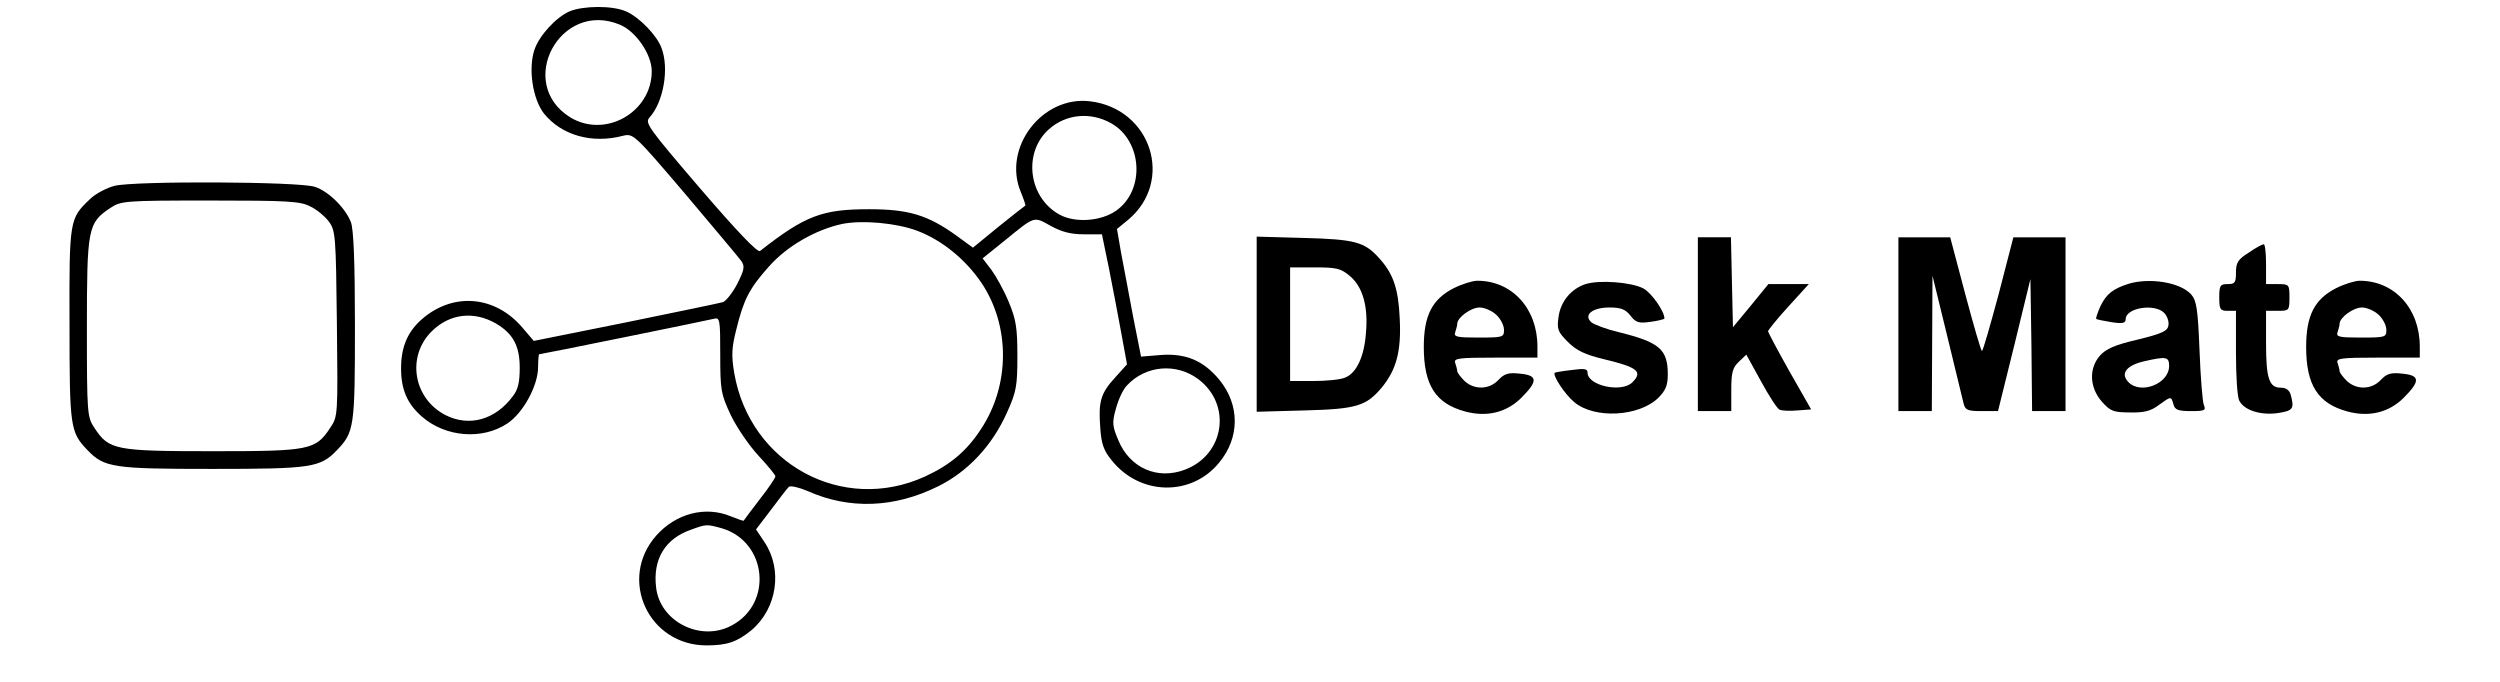 <?xml version="1.0" standalone="no"?>
<!DOCTYPE svg PUBLIC "-//W3C//DTD SVG 20010904//EN"
 "http://www.w3.org/TR/2001/REC-SVG-20010904/DTD/svg10.dtd">
<svg version="1.0" xmlns="http://www.w3.org/2000/svg"
 width="748pt" height="204pt" viewBox="0 0 748 204"
 preserveAspectRatio="xMidYMid meet">

<g transform="translate(0,204) scale(0.1,-0.1)"
fill="#000000" stroke="none">
<path d="M1704 2006 c-41 -18 -91 -73 -105 -115 -19 -57 -5 -147 28 -190 53
-66 144 -92 238 -67 30 7 34 3 185 -174 85 -101 161 -191 168 -201 11 -16 9
-26 -12 -68 -14 -27 -34 -52 -43 -55 -10 -3 -141 -30 -292 -61 l-274 -55 -35
41 c-80 93 -202 105 -295 28 -46 -38 -67 -85 -67 -151 0 -63 18 -106 63 -145
70 -61 180 -70 255 -20 47 31 92 113 92 169 0 21 2 38 3 38 6 0 498 100 522
106 19 5 20 0 20 -108 0 -106 2 -117 32 -181 18 -37 55 -91 83 -121 27 -29 50
-57 50 -61 0 -5 -21 -36 -47 -69 -26 -34 -47 -62 -48 -64 -1 -1 -18 5 -38 13
-76 32 -165 9 -224 -58 -114 -130 -23 -328 151 -328 61 0 91 10 135 46 76 65
93 180 39 262 l-26 39 45 59 c25 33 48 64 53 68 4 5 30 -1 56 -12 125 -56 260
-51 391 14 89 44 162 122 206 221 28 62 31 79 31 169 0 85 -4 109 -26 162 -14
34 -38 77 -52 96 l-26 34 67 54 c91 74 85 72 137 43 33 -18 60 -25 99 -25 l54
0 21 -102 c11 -56 28 -144 37 -194 l17 -93 -36 -40 c-43 -47 -50 -72 -44 -150
3 -47 10 -68 34 -97 84 -106 238 -109 321 -8 63 75 63 174 1 249 -47 57 -100
79 -173 74 l-61 -5 -24 121 c-12 66 -29 153 -36 191 l-12 70 33 27 c139 116
70 333 -114 355 -143 17 -262 -139 -207 -271 9 -22 15 -40 14 -41 -2 -1 -38
-29 -80 -63 l-77 -63 -48 35 c-87 63 -145 80 -263 80 -140 0 -191 -19 -326
-125 -7 -6 -69 59 -179 187 -155 181 -166 196 -152 212 42 46 60 147 36 209
-14 38 -67 92 -106 109 -41 18 -128 17 -169 0z m151 -40 c48 -20 95 -89 95
-139 0 -123 -139 -202 -244 -138 -164 102 -30 352 149 277z m1470 -295 c93
-53 102 -199 15 -261 -45 -32 -123 -38 -170 -12 -93 51 -110 185 -32 255 51
46 125 53 187 18z m-582 -321 c75 -28 146 -86 194 -157 86 -129 85 -306 -2
-437 -43 -66 -92 -107 -168 -142 -246 -112 -523 38 -570 309 -9 53 -8 76 6
131 22 90 39 123 98 189 54 61 140 110 219 127 61 12 160 3 223 -20z m-1259
-278 c51 -30 71 -67 71 -132 0 -44 -5 -66 -21 -86 -52 -70 -130 -92 -201 -56
-97 50 -117 176 -41 251 54 53 126 61 192 23z m2102 -167 c100 -76 78 -225
-40 -270 -83 -32 -166 5 -200 88 -18 42 -19 53 -7 95 7 26 21 57 33 69 56 60
148 68 214 18z m-1425 -446 c134 -41 152 -224 29 -290 -93 -51 -216 11 -227
114 -10 84 27 145 104 172 47 17 47 17 94 4z"/>
<path d="M343 1484 c-24 -6 -58 -24 -74 -40 -61 -58 -62 -61 -61 -374 0 -309
2 -323 54 -377 50 -52 76 -56 373 -56 297 0 323 4 373 56 52 54 54 69 54 372
0 190 -4 290 -12 310 -16 42 -67 93 -108 106 -47 16 -540 18 -599 3z m586 -62
c19 -9 44 -30 55 -45 20 -27 21 -43 24 -306 3 -275 3 -277 -20 -311 -44 -67
-62 -70 -353 -70 -291 0 -309 4 -352 69 -22 33 -23 40 -23 300 0 297 3 314 69
358 33 22 40 23 300 23 233 0 270 -2 300 -18z"/>
<path d="M3760 1070 l0 -262 143 4 c155 4 184 13 230 67 45 54 60 110 55 208
-4 91 -20 135 -62 181 -43 48 -72 56 -223 60 l-143 4 0 -262z m279 144 c38
-32 55 -90 48 -169 -5 -73 -29 -122 -63 -135 -14 -6 -57 -10 -95 -10 l-69 0 0
170 0 170 74 0 c65 0 78 -3 105 -26z"/>
<path d="M5080 1070 l0 -260 50 0 50 0 0 63 c0 53 4 67 23 85 l22 21 44 -80
c24 -44 49 -83 56 -85 7 -3 31 -4 53 -2 l41 3 -65 114 c-35 62 -64 117 -64
120 0 3 27 37 61 74 l61 67 -61 0 -60 0 -53 -65 -53 -64 -3 134 -3 135 -49 0
-50 0 0 -260z"/>
<path d="M5680 1070 l0 -260 50 0 50 0 1 203 1 202 44 -180 c24 -99 46 -190
49 -202 5 -20 12 -23 54 -23 l49 0 49 198 48 197 3 -197 2 -198 50 0 50 0 0
260 0 260 -78 0 -78 0 -44 -170 c-25 -93 -47 -170 -50 -170 -3 0 -25 77 -50
170 l-45 170 -77 0 -78 0 0 -260z"/>
<path d="M6728 1284 c-32 -20 -38 -30 -38 -59 0 -31 -3 -35 -25 -35 -22 0 -25
-4 -25 -40 0 -36 3 -40 25 -40 l25 0 0 -126 c0 -69 4 -133 10 -143 15 -29 64
-44 115 -37 46 7 50 13 39 54 -4 15 -14 22 -30 22 -35 0 -44 28 -44 134 l0 96
35 0 c34 0 35 1 35 40 0 39 -1 40 -35 40 l-35 0 0 60 c0 33 -3 60 -7 59 -5 0
-25 -11 -45 -25z"/>
<path d="M4350 1178 c-65 -33 -90 -82 -90 -176 0 -114 35 -169 123 -193 66
-18 125 -3 169 41 50 50 49 67 -4 72 -35 4 -47 0 -65 -19 -27 -29 -72 -30
-101 -3 -12 12 -22 25 -22 30 0 4 -3 15 -6 24 -5 14 9 16 120 16 l126 0 0 33
c0 114 -76 197 -180 197 -14 0 -46 -10 -70 -22z m127 -80 c13 -12 23 -32 23
-45 0 -22 -3 -23 -76 -23 -65 0 -75 2 -70 16 3 9 6 20 6 25 0 19 41 49 67 49
15 0 37 -10 50 -22z"/>
<path d="M4744 1190 c-43 -14 -75 -52 -81 -99 -5 -36 -2 -44 28 -74 26 -26 51
-38 109 -52 100 -24 116 -37 84 -69 -32 -32 -134 -10 -134 29 0 12 -10 13 -47
8 -27 -3 -49 -7 -51 -8 -8 -7 30 -65 58 -88 60 -51 194 -44 252 13 22 22 28
38 28 70 0 75 -25 96 -146 126 -38 9 -75 23 -83 30 -24 22 4 44 54 44 34 0 48
-5 63 -24 16 -21 25 -24 60 -19 23 3 42 8 42 10 0 22 -39 77 -63 90 -37 19
-131 26 -173 13z"/>
<path d="M6369 1191 c-47 -15 -66 -30 -84 -66 -9 -20 -15 -38 -13 -39 1 -2 22
-6 46 -10 33 -5 42 -3 42 9 0 34 86 48 115 19 9 -9 15 -26 13 -37 -2 -17 -18
-25 -92 -43 -69 -16 -95 -28 -113 -48 -34 -39 -31 -96 6 -138 25 -28 34 -32
84 -32 42 -1 62 4 86 22 37 27 37 27 44 2 4 -16 14 -20 52 -20 41 0 46 2 39
18 -4 9 -10 83 -13 163 -5 125 -9 150 -25 168 -32 36 -123 51 -187 32z m121
-246 c0 -54 -87 -87 -123 -47 -23 25 -4 49 48 61 66 15 75 14 75 -14z"/>
<path d="M6990 1178 c-65 -33 -90 -82 -90 -176 0 -114 35 -169 123 -193 66
-18 125 -3 169 41 50 50 49 67 -4 72 -35 4 -47 0 -65 -19 -27 -29 -72 -30
-101 -3 -12 12 -22 25 -22 30 0 4 -3 15 -6 24 -5 14 9 16 120 16 l126 0 0 33
c0 114 -76 197 -180 197 -14 0 -46 -10 -70 -22z m127 -80 c13 -12 23 -32 23
-45 0 -22 -3 -23 -76 -23 -65 0 -75 2 -70 16 3 9 6 20 6 25 0 19 41 49 67 49
15 0 37 -10 50 -22z"/>
</g>
</svg>
